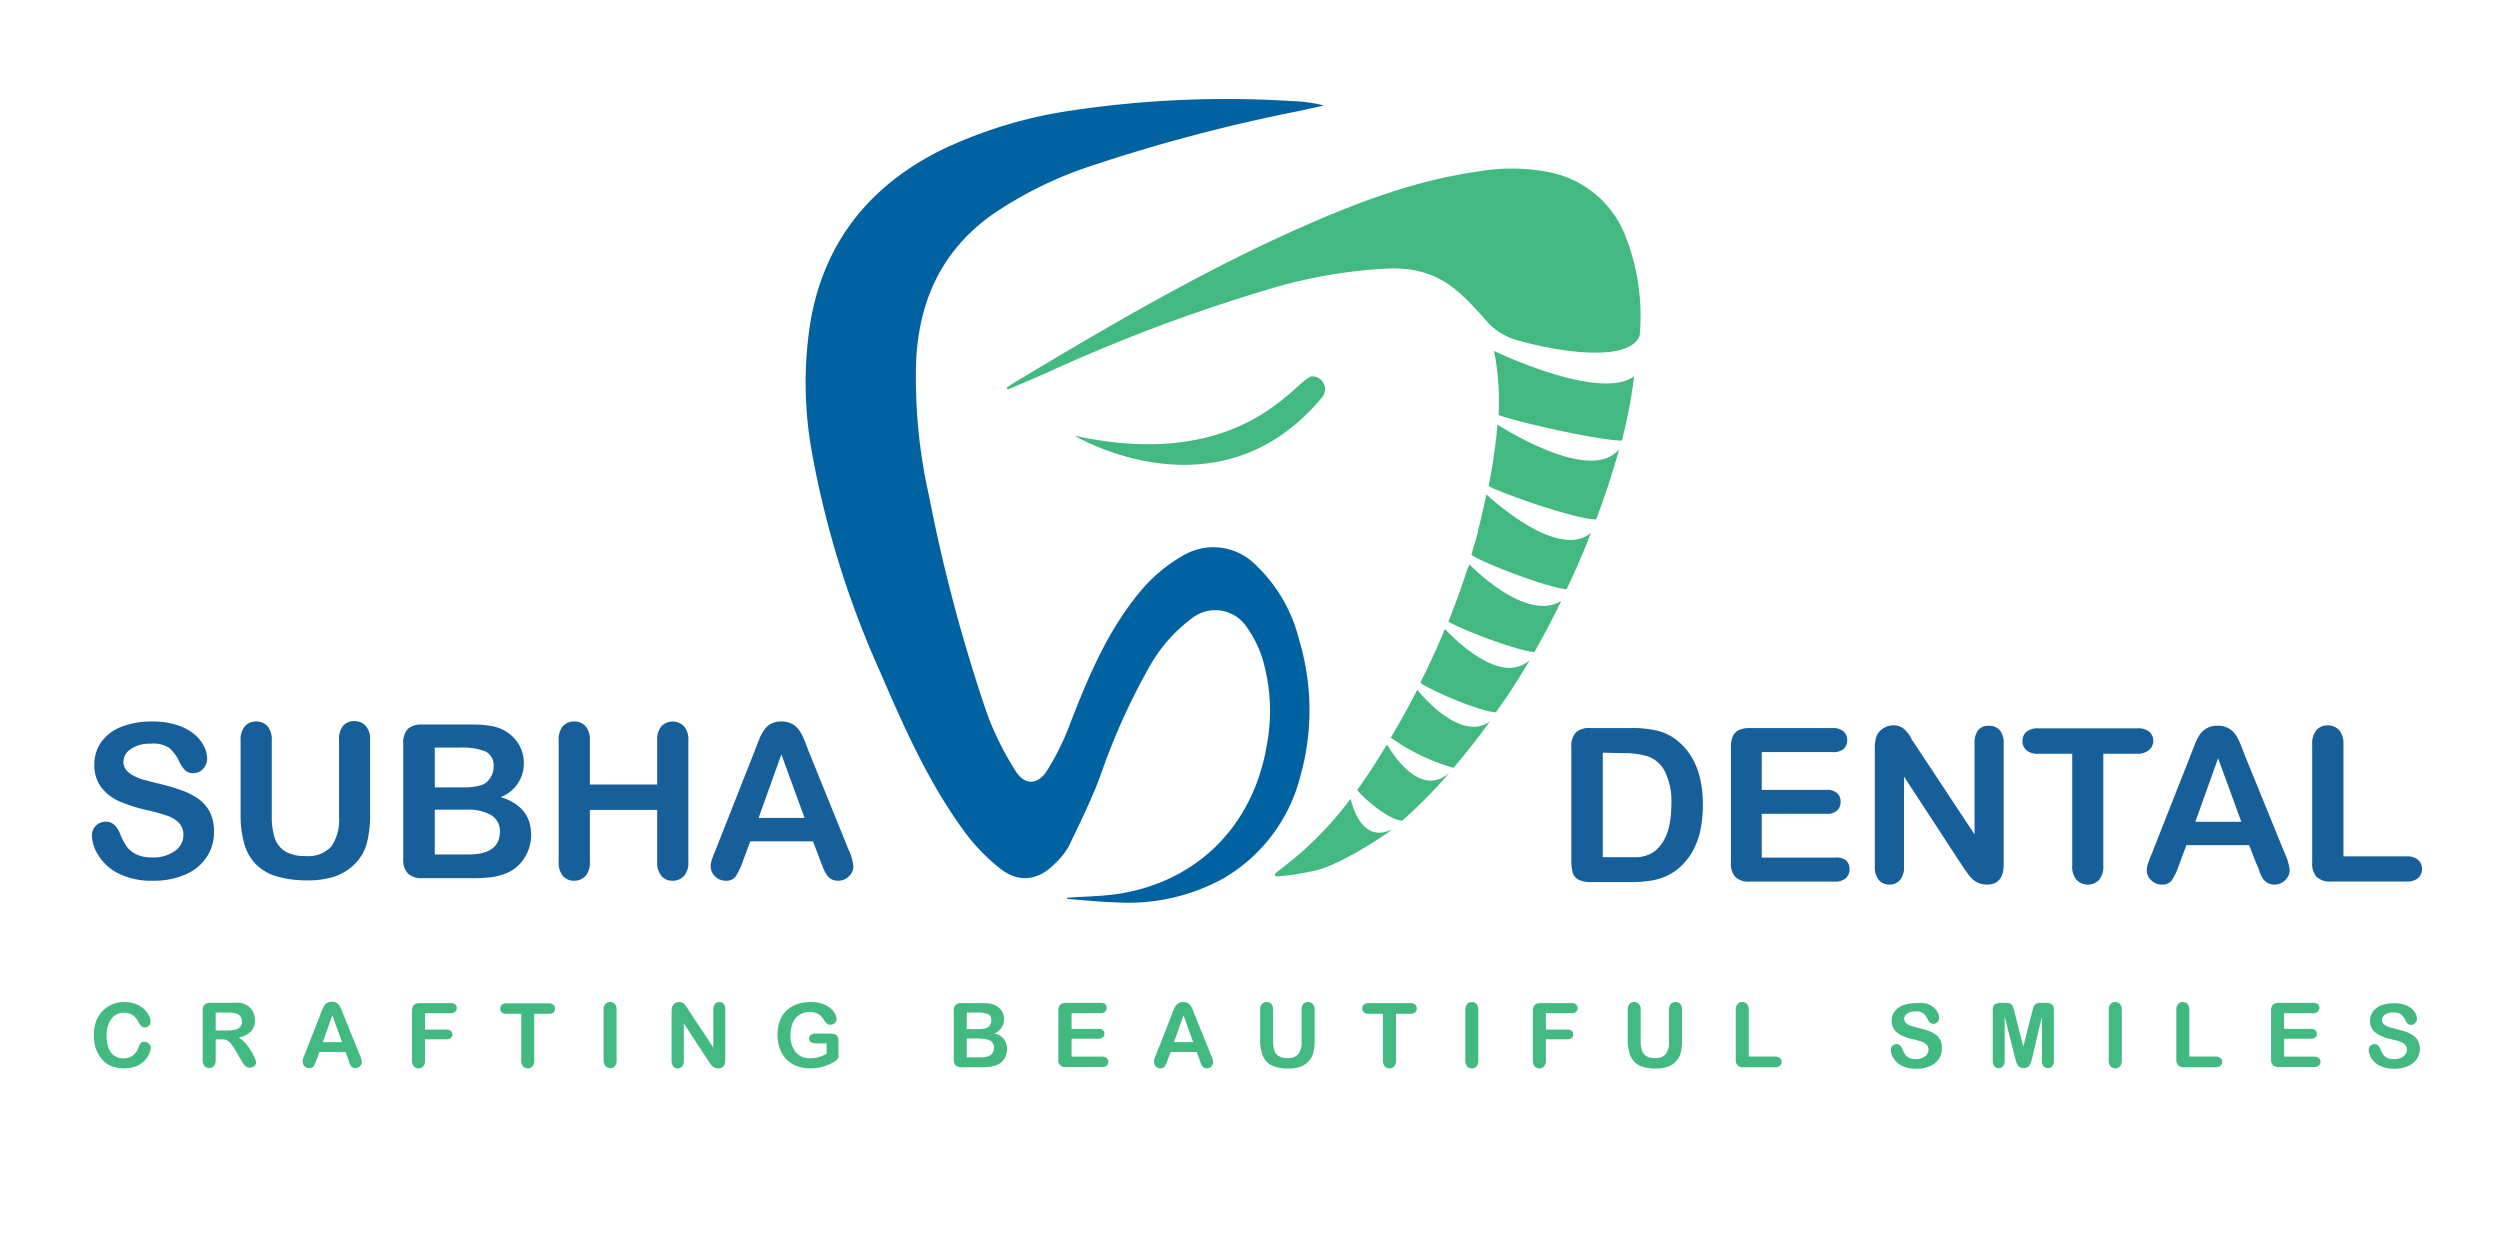 <svg id="Layer_1" data-name="Layer 1" xmlns="http://www.w3.org/2000/svg" viewBox="0 0 279 139"><defs><style>.cls-1{fill:#175f9a;}.cls-2{fill:#41b981;}.cls-3{fill:#0162a1;}</style></defs><title>Artboard 19</title><path class="cls-1" d="M23.88,92.84a5,5,0,0,1-.81,2.8,5.3,5.3,0,0,1-2.35,1.94,8.77,8.77,0,0,1-3.67.71,8.15,8.15,0,0,1-4.19-1A5.49,5.49,0,0,1,11,95.48a4.2,4.2,0,0,1-.74-2.25,1.52,1.52,0,0,1,1.56-1.53,1.33,1.33,0,0,1,.93.35,2.73,2.73,0,0,1,.65,1,7.35,7.35,0,0,0,.71,1.38,2.89,2.89,0,0,0,1.07.9,4,4,0,0,0,1.82.36A4.08,4.08,0,0,0,19.47,95a2.16,2.16,0,0,0,1-1.8,1.9,1.9,0,0,0-.52-1.39A3.48,3.48,0,0,0,18.57,91a21.47,21.47,0,0,0-2.21-.6,17.1,17.1,0,0,1-3.1-1,5.06,5.06,0,0,1-2-1.59,4.06,4.06,0,0,1-.73-2.49,4.29,4.29,0,0,1,.77-2.51,5,5,0,0,1,2.24-1.7A9.3,9.3,0,0,1,17,80.52a8.56,8.56,0,0,1,2.73.39,5.69,5.69,0,0,1,1.92,1,4.17,4.17,0,0,1,1.11,1.36,3.1,3.1,0,0,1,.36,1.4,1.64,1.64,0,0,1-.44,1.11,1.39,1.39,0,0,1-1.1.5,1.26,1.26,0,0,1-.91-.3,3.89,3.89,0,0,1-.67-1,4.35,4.35,0,0,0-1.13-1.52A3.23,3.23,0,0,0,16.77,83a3.69,3.69,0,0,0-2.17.59A1.74,1.74,0,0,0,13.77,85a1.5,1.5,0,0,0,.28.89,2.4,2.4,0,0,0,.78.64,6.06,6.06,0,0,0,1,.43c.34.1.89.25,1.67.44,1,.23,1.84.48,2.63.75a8,8,0,0,1,2,1,4.09,4.09,0,0,1,1.29,1.48A4.74,4.74,0,0,1,23.88,92.84Z"/><path class="cls-1" d="M26.85,90.89V82.63a2.28,2.28,0,0,1,.48-1.58,1.59,1.59,0,0,1,1.24-.53,1.67,1.67,0,0,1,1.29.53,2.33,2.33,0,0,1,.47,1.58v8.45a7.9,7.9,0,0,0,.32,2.41A2.84,2.84,0,0,0,31.8,95a4.22,4.22,0,0,0,2.29.53A3.47,3.47,0,0,0,37,94.44a5.35,5.35,0,0,0,.84-3.29V82.63A2.34,2.34,0,0,1,38.29,81a1.59,1.59,0,0,1,1.25-.52,1.63,1.63,0,0,1,1.27.52,2.24,2.24,0,0,1,.49,1.59v8.26a12.25,12.25,0,0,1-.39,3.36,5.23,5.23,0,0,1-1.48,2.37,5.91,5.91,0,0,1-2.18,1.27,9.74,9.74,0,0,1-2.91.4,12.15,12.15,0,0,1-3.41-.43,5.49,5.49,0,0,1-2.33-1.33,5.3,5.3,0,0,1-1.33-2.29A11.78,11.78,0,0,1,26.85,90.89Z"/><path class="cls-1" d="M52.4,98H47.15a2.15,2.15,0,0,1-1.62-.51A2.26,2.26,0,0,1,45,95.86V83a2.27,2.27,0,0,1,.5-1.64,2.22,2.22,0,0,1,1.61-.5h5.56a12.05,12.05,0,0,1,2.14.16,4.42,4.42,0,0,1,1.61.58,4.13,4.13,0,0,1,1.08.92,4,4,0,0,1,.72,1.23,4.25,4.25,0,0,1,.24,1.43,4,4,0,0,1-2.57,3.77q3.38,1.08,3.38,4.19a4.65,4.65,0,0,1-.74,2.6,4.42,4.42,0,0,1-2,1.71,7.39,7.39,0,0,1-1.8.46A18.53,18.53,0,0,1,52.4,98ZM48.52,83.43v4.44h3.19a6.27,6.27,0,0,0,2-.25,1.88,1.88,0,0,0,1.08-.94,2,2,0,0,0,.29-1.1,1.71,1.71,0,0,0-.92-1.73,7.22,7.22,0,0,0-2.83-.42Zm3.62,6.93H48.52v5h3.74q3.52,0,3.53-2.54A2.08,2.08,0,0,0,54.87,91,5.12,5.12,0,0,0,52.14,90.36Z"/><path class="cls-1" d="M65.83,82.63v4.92h7.51V82.63a2.33,2.33,0,0,1,.47-1.58,1.77,1.77,0,0,1,2.52,0,2.24,2.24,0,0,1,.49,1.59V96.16a2.25,2.25,0,0,1-.49,1.6,1.67,1.67,0,0,1-1.27.53,1.57,1.57,0,0,1-1.25-.54,2.34,2.34,0,0,1-.47-1.59V90.39H65.83v5.77a2.3,2.3,0,0,1-.49,1.6,1.67,1.67,0,0,1-1.27.53,1.57,1.57,0,0,1-1.25-.54,2.29,2.29,0,0,1-.47-1.59V82.63a2.33,2.33,0,0,1,.46-1.58,1.6,1.6,0,0,1,1.26-.53,1.64,1.64,0,0,1,1.27.52A2.24,2.24,0,0,1,65.83,82.63Z"/><path class="cls-1" d="M91.55,96.05l-.82-2.16h-7l-.82,2.2a8,8,0,0,1-.82,1.74,1.3,1.3,0,0,1-1.12.46,1.64,1.64,0,0,1-1.16-.48,1.52,1.52,0,0,1-.5-1.09,2.37,2.37,0,0,1,.12-.73,10.5,10.5,0,0,1,.38-1l4.4-11.16c.12-.32.27-.71.45-1.15a5.3,5.3,0,0,1,.56-1.12A2.19,2.19,0,0,1,86,80.8a2.32,2.32,0,0,1,1.2-.28,2.36,2.36,0,0,1,1.21.28,2.3,2.3,0,0,1,.78.7,5,5,0,0,1,.51.94c.14.33.31.77.52,1.33l4.49,11.08a5.69,5.69,0,0,1,.53,1.84,1.54,1.54,0,0,1-.5,1.1,1.64,1.64,0,0,1-1.2.5,1.55,1.55,0,0,1-.71-.15,1.46,1.46,0,0,1-.49-.4,4.5,4.5,0,0,1-.43-.77Zm-6.89-4.77h5.13L87.2,84.19Z"/><path class="cls-2" d="M16.83,116.85a1.92,1.92,0,0,1-.17.73,2.88,2.88,0,0,1-.53.79,2.75,2.75,0,0,1-.93.62,3.28,3.28,0,0,1-1.3.24,4.58,4.58,0,0,1-1-.11,3,3,0,0,1-.85-.33,3,3,0,0,1-.69-.6,4,4,0,0,1-.49-.76,4,4,0,0,1-.3-.89,5.3,5.3,0,0,1-.1-1,4.62,4.62,0,0,1,.25-1.55,3.18,3.18,0,0,1,.73-1.17,3.15,3.15,0,0,1,1.09-.74,3.56,3.56,0,0,1,1.35-.25,3.32,3.32,0,0,1,1.54.34,2.73,2.73,0,0,1,1,.86,1.64,1.64,0,0,1,.37,1,.6.6,0,0,1-.18.44.55.55,0,0,1-.42.19.57.57,0,0,1-.42-.13,1.64,1.64,0,0,1-.31-.45,2.17,2.17,0,0,0-.67-.8,1.65,1.65,0,0,0-.94-.26,1.71,1.71,0,0,0-1.43.68,3.08,3.08,0,0,0-.53,1.93,3.48,3.48,0,0,0,.24,1.38,1.68,1.68,0,0,0,.66.83,1.86,1.86,0,0,0,1,.28,1.79,1.79,0,0,0,1-.31,1.89,1.89,0,0,0,.66-.92,1.42,1.42,0,0,1,.23-.46.5.5,0,0,1,.44-.17.6.6,0,0,1,.44.18A.62.62,0,0,1,16.83,116.85Z"/><path class="cls-2" d="M24.58,116h-.51v2.3a1,1,0,0,1-.2.67.66.66,0,0,1-.52.22.68.68,0,0,1-.54-.23,1,1,0,0,1-.19-.66v-5.5a.92.92,0,0,1,.21-.68.94.94,0,0,1,.68-.21h2.36a6.67,6.67,0,0,1,.83,0,2.09,2.09,0,0,1,.63.17,1.81,1.81,0,0,1,.59.4,1.67,1.67,0,0,1,.39.62,2,2,0,0,1,.14.74,1.76,1.76,0,0,1-.45,1.27,2.57,2.57,0,0,1-1.37.68,2.73,2.73,0,0,1,.74.61,6.36,6.36,0,0,1,.62.85,5,5,0,0,1,.43.82,1.75,1.75,0,0,1,.16.5.54.54,0,0,1-.09.28.76.76,0,0,1-.25.22.83.83,0,0,1-.36.08.69.69,0,0,1-.41-.12,1,1,0,0,1-.29-.29c-.08-.11-.19-.29-.32-.51l-.58-1a5.2,5.2,0,0,0-.56-.81,1.38,1.38,0,0,0-.5-.38A1.71,1.71,0,0,0,24.58,116Zm.83-3H24.07v2h1.3a3.67,3.67,0,0,0,.88-.09,1,1,0,0,0,.54-.3A.88.88,0,0,0,27,114a.9.9,0,0,0-.57-.87A3.12,3.12,0,0,0,25.41,113Z"/><path class="cls-2" d="M38.9,118.3l-.34-.9H35.65l-.34.91A4,4,0,0,1,35,119a.54.54,0,0,1-.47.19A.69.69,0,0,1,34,119a.63.63,0,0,1-.21-.46.86.86,0,0,1,0-.3,3.62,3.62,0,0,1,.16-.43l1.83-4.65c0-.14.11-.3.19-.48a2.29,2.29,0,0,1,.23-.47,1,1,0,0,1,.33-.3,1.19,1.19,0,0,1,1,0,1,1,0,0,1,.33.3,2,2,0,0,1,.21.38c.06.14.13.33.22.56l1.87,4.62a2.2,2.2,0,0,1,.22.76.63.63,0,0,1-.21.46.67.67,0,0,1-.5.21.65.65,0,0,1-.29-.06.68.68,0,0,1-.21-.17,2.61,2.61,0,0,1-.18-.32Zm-2.87-2h2.14l-1.08-3Z"/><path class="cls-2" d="M50.29,113.07H47.43v1.83h2.39a.73.73,0,0,1,.5.15.5.5,0,0,1,.16.39.51.51,0,0,1-.16.4.75.75,0,0,1-.5.15H47.43v2.35a.93.93,0,0,1-.2.67.66.66,0,0,1-.52.22.69.69,0,0,1-.52-.22.94.94,0,0,1-.21-.67v-5.5a1.22,1.22,0,0,1,.1-.51.55.55,0,0,1,.29-.29,1.21,1.21,0,0,1,.5-.09h3.42a.79.79,0,0,1,.52.15.52.52,0,0,1,.16.4.53.53,0,0,1-.16.41A.79.79,0,0,1,50.29,113.07Z"/><path class="cls-2" d="M61.2,113.14H59.62v5.2a1,1,0,0,1-.2.67.66.66,0,0,1-.52.22.69.69,0,0,1-.52-.22.94.94,0,0,1-.21-.67v-5.2H56.59A.8.8,0,0,1,56,113a.55.55,0,0,1-.18-.43.53.53,0,0,1,.19-.44.77.77,0,0,1,.54-.16H61.2a.81.81,0,0,1,.56.16.57.57,0,0,1,.18.44.55.55,0,0,1-.18.43A.81.81,0,0,1,61.2,113.14Z"/><path class="cls-2" d="M67.36,118.34V112.7a.94.94,0,0,1,.2-.65.67.67,0,0,1,.52-.22.71.71,0,0,1,.53.21.93.93,0,0,1,.2.66v5.64a.94.94,0,0,1-.2.67.74.74,0,0,1-1,0A1,1,0,0,1,67.36,118.34Z"/><path class="cls-2" d="M76.82,112.69l2.79,4.22v-4.25a1,1,0,0,1,.18-.63.63.63,0,0,1,.48-.2.63.63,0,0,1,.49.2,1,1,0,0,1,.18.63v5.63c0,.62-.26.94-.78.94a1,1,0,0,1-.35-.06.82.82,0,0,1-.29-.18,1.76,1.76,0,0,1-.26-.28l-.23-.34-2.72-4.17v4.2a.89.89,0,0,1-.19.62.64.64,0,0,1-.49.21.62.62,0,0,1-.49-.21,1,1,0,0,1-.19-.62v-5.52a1.66,1.66,0,0,1,.08-.56.88.88,0,0,1,.31-.36.84.84,0,0,1,.46-.13.9.9,0,0,1,.34.06.81.81,0,0,1,.24.17,1.82,1.82,0,0,1,.22.28Z"/><path class="cls-2" d="M93.57,116.2v1.37a1.58,1.58,0,0,1,0,.43.83.83,0,0,1-.2.3,1.83,1.83,0,0,1-.37.25,5.64,5.64,0,0,1-1.25.52,5.4,5.4,0,0,1-1.31.16,4.22,4.22,0,0,1-1.5-.26,3.14,3.14,0,0,1-1.16-.73,3.48,3.48,0,0,1-.74-1.18A4.81,4.81,0,0,1,87,114a3.1,3.1,0,0,1,.73-1.18,3.16,3.16,0,0,1,1.18-.74,4.5,4.5,0,0,1,1.57-.25,3.87,3.87,0,0,1,1.28.19,2.93,2.93,0,0,1,.9.48,2.23,2.23,0,0,1,.52.62,1.27,1.27,0,0,1,.18.59.63.63,0,0,1-.2.46.69.69,0,0,1-.49.19.66.66,0,0,1-.3-.07.68.68,0,0,1-.24-.2,6.36,6.36,0,0,0-.45-.64,1.66,1.66,0,0,0-.51-.36,1.84,1.84,0,0,0-.8-.15,2.19,2.19,0,0,0-.9.18,1.74,1.74,0,0,0-.67.5,2.24,2.24,0,0,0-.43.81,3.53,3.53,0,0,0-.15,1.06,2.9,2.9,0,0,0,.58,1.94,2,2,0,0,0,1.61.67,3.26,3.26,0,0,0,.95-.13,4.43,4.43,0,0,0,.89-.37v-1.16H91.12a1.2,1.2,0,0,1-.61-.13.44.44,0,0,1-.21-.41.54.54,0,0,1,.17-.4.7.7,0,0,1,.47-.15h1.65a1.91,1.91,0,0,1,.51.05.63.63,0,0,1,.34.24A1,1,0,0,1,93.57,116.2Z"/><path class="cls-2" d="M109.51,119.11h-2.19a.88.88,0,0,1-.68-.22,1,1,0,0,1-.2-.67v-5.38a.76.76,0,0,1,.88-.89h2.32a5.75,5.75,0,0,1,.89.06,1.69,1.69,0,0,1,.67.25,1.76,1.76,0,0,1,.75.89,1.7,1.7,0,0,1,.1.59,1.66,1.66,0,0,1-1.07,1.58,1.74,1.74,0,0,1,1.41,1.74,1.93,1.93,0,0,1-.31,1.09,1.86,1.86,0,0,1-.83.71,3.16,3.16,0,0,1-.75.19A7.1,7.1,0,0,1,109.51,119.11ZM107.89,113v1.85h1.33a2.62,2.62,0,0,0,.84-.11.78.78,0,0,0,.45-.39.87.87,0,0,0,.12-.45.73.73,0,0,0-.38-.73,3.16,3.16,0,0,0-1.18-.17Zm1.51,2.89h-1.51V118h1.56c1,0,1.47-.36,1.47-1.06a.88.88,0,0,0-.38-.79A2.2,2.2,0,0,0,109.4,115.93Z"/><path class="cls-2" d="M122.86,113.07h-3.27v1.75h3a.73.73,0,0,1,.5.15.51.51,0,0,1,.16.4.5.5,0,0,1-.16.39.67.67,0,0,1-.5.16h-3v2H123a.79.79,0,0,1,.52.16.6.6,0,0,1,0,.84.79.79,0,0,1-.52.16H119a.76.76,0,0,1-.89-.89v-5.38a1.08,1.08,0,0,1,.1-.51.55.55,0,0,1,.29-.29,1.21,1.21,0,0,1,.5-.09h3.83a.79.79,0,0,1,.52.15.52.52,0,0,1,.16.4.53.53,0,0,1-.16.41A.79.79,0,0,1,122.86,113.07Z"/><path class="cls-2" d="M133.89,118.3l-.34-.9h-2.91l-.34.91a3.41,3.41,0,0,1-.34.73.54.54,0,0,1-.47.19.69.69,0,0,1-.48-.2.63.63,0,0,1-.21-.46,1.17,1.17,0,0,1,0-.3c0-.1.09-.25.16-.43l1.83-4.65c0-.14.12-.3.19-.48a2.29,2.29,0,0,1,.23-.47,1.18,1.18,0,0,1,.33-.3,1,1,0,0,1,.5-.11,1,1,0,0,1,.51.11,1,1,0,0,1,.32.3,1.58,1.58,0,0,1,.21.38c.06.14.13.33.22.56l1.87,4.62a2.2,2.2,0,0,1,.22.76.63.63,0,0,1-.21.46.71.71,0,0,1-.79.15.55.55,0,0,1-.2-.17,1.3,1.3,0,0,1-.18-.32Zm-2.87-2h2.14l-1.08-3Z"/><path class="cls-2" d="M140.63,116.15V112.7a.94.94,0,0,1,.2-.65.66.66,0,0,1,.52-.22.67.67,0,0,1,.54.22.94.94,0,0,1,.19.65v3.53a3.17,3.17,0,0,0,.14,1,1.11,1.11,0,0,0,.48.62,1.69,1.69,0,0,0,1,.23,1.4,1.4,0,0,0,1.2-.46,2.16,2.16,0,0,0,.36-1.37V112.7a1,1,0,0,1,.19-.66.67.67,0,0,1,.52-.21.69.69,0,0,1,.53.21.93.93,0,0,1,.21.66v3.45a5.05,5.05,0,0,1-.17,1.4,2.1,2.1,0,0,1-.62,1,2.29,2.29,0,0,1-.9.53,4,4,0,0,1-1.22.17,5,5,0,0,1-1.42-.18,2.31,2.31,0,0,1-1-.55,2.27,2.27,0,0,1-.55-1A4.74,4.74,0,0,1,140.63,116.15Z"/><path class="cls-2" d="M157.37,113.14h-1.58v5.2a1,1,0,0,1-.2.67.66.66,0,0,1-.52.22.69.69,0,0,1-.52-.22.94.94,0,0,1-.21-.67v-5.2h-1.58a.79.79,0,0,1-.55-.16.55.55,0,0,1-.18-.43.53.53,0,0,1,.19-.44.77.77,0,0,1,.54-.16h4.61a.81.81,0,0,1,.56.16.57.57,0,0,1,.18.44.55.55,0,0,1-.18.43A.83.83,0,0,1,157.37,113.14Z"/><path class="cls-2" d="M163.53,118.34V112.7a.94.94,0,0,1,.2-.65.66.66,0,0,1,.52-.22.71.71,0,0,1,.53.21,1,1,0,0,1,.2.66v5.64a1,1,0,0,1-.2.67.74.74,0,0,1-1.05,0A1,1,0,0,1,163.53,118.34Z"/><path class="cls-2" d="M175.38,113.07h-2.86v1.83h2.39a.73.73,0,0,1,.5.15.5.5,0,0,1,.16.39.48.48,0,0,1-.17.4.7.7,0,0,1-.49.15h-2.39v2.35a.93.93,0,0,1-.2.67.66.66,0,0,1-.52.22.69.69,0,0,1-.52-.22.94.94,0,0,1-.21-.67v-5.5a1.08,1.08,0,0,1,.1-.51.52.52,0,0,1,.29-.29,1.21,1.21,0,0,1,.5-.09h3.42a.79.79,0,0,1,.52.15.52.52,0,0,1,.16.4.53.53,0,0,1-.16.41A.79.79,0,0,1,175.38,113.07Z"/><path class="cls-2" d="M181.65,116.15V112.7a.94.94,0,0,1,.2-.65.66.66,0,0,1,.52-.22.67.67,0,0,1,.53.22.89.89,0,0,1,.2.65v3.53a3.17,3.17,0,0,0,.14,1,1.1,1.1,0,0,0,.47.62,1.75,1.75,0,0,0,1,.23,1.4,1.4,0,0,0,1.2-.46,2.16,2.16,0,0,0,.35-1.37V112.7a1,1,0,0,1,.2-.66.67.67,0,0,1,.52-.21.71.71,0,0,1,.53.21.93.93,0,0,1,.2.66v3.45a5.09,5.09,0,0,1-.16,1.4,2.19,2.19,0,0,1-.62,1,2.25,2.25,0,0,1-.91.53,4,4,0,0,1-1.21.17,5,5,0,0,1-1.42-.18,2.1,2.1,0,0,1-1.52-1.51A4.74,4.74,0,0,1,181.65,116.15Z"/><path class="cls-2" d="M195.16,112.7v5.21h2.94a.77.77,0,0,1,.54.18.53.53,0,0,1,.19.43.52.52,0,0,1-.19.42.78.78,0,0,1-.54.17h-3.5a.92.92,0,0,1-.68-.21.94.94,0,0,1-.21-.68V112.7a.94.94,0,0,1,.2-.65.65.65,0,0,1,.52-.22.71.71,0,0,1,.53.21A1,1,0,0,1,195.16,112.7Z"/><path class="cls-2" d="M216.72,117a2.1,2.1,0,0,1-.33,1.16,2.28,2.28,0,0,1-1,.82,3.76,3.76,0,0,1-1.53.29,3.51,3.51,0,0,1-1.75-.4,2.24,2.24,0,0,1-.79-.77,1.7,1.7,0,0,1-.31-.94.64.64,0,0,1,.18-.45.67.67,0,0,1,.47-.19.56.56,0,0,1,.39.15,1.18,1.18,0,0,1,.27.43,2.85,2.85,0,0,0,.3.58,1.08,1.08,0,0,0,.44.37,1.66,1.66,0,0,0,.76.15,1.72,1.72,0,0,0,1-.3.92.92,0,0,0,.4-.75.75.75,0,0,0-.22-.57,1.26,1.26,0,0,0-.56-.34,7.61,7.61,0,0,0-.92-.25,6.27,6.27,0,0,1-1.29-.43,2.17,2.17,0,0,1-.83-.65,1.75,1.75,0,0,1-.3-1,1.79,1.79,0,0,1,.32-1,2.11,2.11,0,0,1,.93-.71,4,4,0,0,1,1.44-.24A3.52,3.52,0,0,1,215,112a2.43,2.43,0,0,1,.8.43,1.83,1.83,0,0,1,.46.57,1.28,1.28,0,0,1,.15.58.66.66,0,0,1-.19.47.57.57,0,0,1-.45.21.5.5,0,0,1-.38-.13,1.6,1.6,0,0,1-.28-.4,1.9,1.9,0,0,0-.47-.64,1.39,1.39,0,0,0-.88-.22,1.58,1.58,0,0,0-.91.24.74.74,0,0,0-.34.6.61.61,0,0,0,.12.37,1.09,1.09,0,0,0,.32.27,2.47,2.47,0,0,0,.42.17l.69.19a10.39,10.39,0,0,1,1.09.31,3.29,3.29,0,0,1,.84.41,1.79,1.79,0,0,1,.54.62A2,2,0,0,1,216.72,117Z"/><path class="cls-2" d="M224.87,118l-1.15-4.56v4.94a.89.89,0,0,1-.18.61.64.64,0,0,1-.49.21.66.66,0,0,1-.48-.2.94.94,0,0,1-.18-.62v-5.67a.72.72,0,0,1,.24-.63,1.15,1.15,0,0,1,.66-.16h.45a1.7,1.7,0,0,1,.59.07.53.53,0,0,1,.27.26,5.09,5.09,0,0,1,.2.62l1,3.93,1-3.93a3.77,3.77,0,0,1,.2-.62.53.53,0,0,1,.27-.26,1.7,1.7,0,0,1,.59-.07h.45a1.2,1.2,0,0,1,.66.16.72.72,0,0,1,.24.63v5.67a.89.89,0,0,1-.18.61.62.62,0,0,1-.49.21.63.63,0,0,1-.48-.21.89.89,0,0,1-.18-.61v-4.94L226.81,118c-.07.29-.14.51-.18.65a1,1,0,0,1-.26.38.8.8,0,0,1-.53.17.83.83,0,0,1-.43-.11.8.8,0,0,1-.27-.28,1.61,1.61,0,0,1-.16-.38C224.94,118.32,224.91,118.18,224.87,118Z"/><path class="cls-2" d="M235.34,118.34V112.7a.94.94,0,0,1,.2-.65.66.66,0,0,1,.52-.22.72.72,0,0,1,.53.21,1,1,0,0,1,.2.66v5.64a1,1,0,0,1-.2.67.73.73,0,0,1-.53.22.71.71,0,0,1-.52-.22A1,1,0,0,1,235.34,118.34Z"/><path class="cls-2" d="M244.33,112.7v5.21h2.94a.77.77,0,0,1,.54.18.53.53,0,0,1,.19.43.52.52,0,0,1-.19.42.78.78,0,0,1-.54.17h-3.5a.92.92,0,0,1-.68-.21.94.94,0,0,1-.21-.68V112.7a.94.94,0,0,1,.2-.65.65.65,0,0,1,.52-.22.71.71,0,0,1,.53.21A1,1,0,0,1,244.33,112.7Z"/><path class="cls-2" d="M258.17,113.07H254.9v1.75h3a.7.7,0,0,1,.49.15.51.51,0,0,1,.17.4.53.53,0,0,1-.16.39.68.68,0,0,1-.5.16h-3v2h3.38a.74.74,0,0,1,.51.16.58.58,0,0,1,0,.84.74.74,0,0,1-.51.16h-3.94a.92.92,0,0,1-.68-.21.94.94,0,0,1-.21-.68v-5.38a1.23,1.23,0,0,1,.09-.51.55.55,0,0,1,.29-.29,1.26,1.26,0,0,1,.51-.09h3.83a.74.74,0,0,1,.51.15.53.53,0,0,1,.17.4.53.53,0,0,1-.17.41A.74.74,0,0,1,258.17,113.07Z"/><path class="cls-2" d="M270.06,117a2.1,2.1,0,0,1-.33,1.16,2.28,2.28,0,0,1-1,.82,3.76,3.76,0,0,1-1.53.29,3.51,3.51,0,0,1-1.75-.4,2.24,2.24,0,0,1-.79-.77,1.7,1.7,0,0,1-.31-.94.64.64,0,0,1,.18-.45.67.67,0,0,1,.47-.19.56.56,0,0,1,.39.15,1.33,1.33,0,0,1,.27.43,2.85,2.85,0,0,0,.3.58,1.08,1.08,0,0,0,.44.37,1.66,1.66,0,0,0,.76.15,1.72,1.72,0,0,0,1.05-.3.92.92,0,0,0,.4-.75.75.75,0,0,0-.22-.57,1.26,1.26,0,0,0-.56-.34,7.61,7.61,0,0,0-.92-.25,6.07,6.07,0,0,1-1.29-.43,2.17,2.17,0,0,1-.83-.65,1.75,1.75,0,0,1-.3-1,1.79,1.79,0,0,1,.32-1,2.05,2.05,0,0,1,.93-.71,4,4,0,0,1,1.44-.24,3.52,3.52,0,0,1,1.14.16,2.43,2.43,0,0,1,.8.43,1.83,1.83,0,0,1,.46.57,1.28,1.28,0,0,1,.15.58.66.66,0,0,1-.19.47.57.57,0,0,1-.45.21.5.5,0,0,1-.38-.13,1.6,1.6,0,0,1-.28-.4,1.9,1.9,0,0,0-.47-.64,1.39,1.39,0,0,0-.88-.22,1.58,1.58,0,0,0-.91.24.74.74,0,0,0-.34.6.61.61,0,0,0,.12.37,1.09,1.09,0,0,0,.32.27,2.17,2.17,0,0,0,.42.17l.69.19a10.39,10.39,0,0,1,1.09.31,3.29,3.29,0,0,1,.84.41,1.79,1.79,0,0,1,.54.62A2,2,0,0,1,270.06,117Z"/><path class="cls-3" d="M119.08,100.19c1.94-.15,3.89-.15,5.8-.45,8.81-1.39,15-7.66,16.49-16.56a20.49,20.49,0,0,0-.54-9.87,12.53,12.53,0,0,0-1.68-3.3,4.2,4.2,0,0,0-6.14-1,17.13,17.13,0,0,0-4.81,5.53,72.81,72.81,0,0,0-5.43,12.13c-1,2.65-2.26,5.21-3.49,7.76a8,8,0,0,1-1.6,2c-1.87,1.89-4.08,2.12-6.15.43a21.35,21.35,0,0,1-3.75-3.85c-4.11-5.54-6.87-11.8-9.58-18.08a105.09,105.09,0,0,1-7.56-24.28,43.33,43.33,0,0,1-.13-15.11c1.62-8.72,6.65-14.85,14.5-18.78a50.53,50.53,0,0,1,14.47-4.41,116.63,116.63,0,0,1,24.7-1.07,16.73,16.73,0,0,1,3.57.49l-2.69.6a188.76,188.76,0,0,0-23.51,6.22,43.44,43.44,0,0,0-10.87,5.4c-5.52,3.95-8.06,9.43-8.43,16.08a60,60,0,0,0,1.43,15.29,183.33,183.33,0,0,0,6.52,24.41,33.93,33.93,0,0,0,3.15,6.29c1,1.6,2.48,1.55,3.5-.06a28.84,28.84,0,0,0,2.45-4.91c2.15-5.59,4.44-11.11,8.45-15.66a17.65,17.65,0,0,1,4.53-3.57,6.64,6.64,0,0,1,7.81,1.14,17.21,17.21,0,0,1,4.9,8.43,27.16,27.16,0,0,1,.13,15.19,18.41,18.41,0,0,1-8.61,11.42,22,22,0,0,1-11.83,2.67c-1.86-.05-3.72-.25-5.58-.39Z"/><path class="cls-2" d="M155.33,92.54a4.38,4.38,0,0,1-.79.61h0c-1.65,1.14-5.45,3.49-7.76,4a26.2,26.2,0,0,1-4.25.65c-.23,0-.29-.1-.24-.31,1-.75,1.78-1.39,2.58-2.06a39.18,39.18,0,0,0,5.86-6.29c.2.87,1.32,5,4.54,3.44C155.3,92.54,155.33,92.53,155.33,92.54Z"/><path class="cls-2" d="M183,37.31a.93.93,0,0,1-.1.37c-1.62,2.86-9.58,1.42-13.39.34a7.11,7.11,0,0,1-3.44-2c-3.11-3.52-5.52-6.29-11.25-6.05a55.57,55.57,0,0,0-12.5,2.09,188.75,188.75,0,0,0-25.7,9.63c-1.39.61-2.78,1.2-4.16,1.79a2.12,2.12,0,0,1-.11-.21c.24-.17.47-.35.72-.5,10.42-6.24,20.88-12.41,32-17.34,6.39-2.84,12.9-5.3,19.87-6.29a21.9,21.9,0,0,1,8.07.1,11.49,11.49,0,0,1,8.31,6.91A24.35,24.35,0,0,1,183,37.31Z"/><path class="cls-2" d="M161.76,86.23a51.52,51.52,0,0,1-5.29,5.36c-1.54-.09-4.47-2.65-5-3.44.72-1,1.41-2,2.07-3.07.38-.59.75-1.18,1.11-1.78l.16-.2S158.23,89.38,161.76,86.23Z"/><path class="cls-2" d="M166.28,80.5c-1.28,1.78-2.63,3.5-4.07,5.19a23,23,0,0,1-7-3.37l.09-.15q1.5-2.52,2.82-5.1h0l.06-.08S162.91,83,166.28,80.5Z"/><path class="cls-2" d="M170.71,73.68c-.77,1.31-1.58,2.61-2.41,3.88l-1,1.42h0l-.36.51c-1.56,0-7-2.29-8.44-3.28.27-.54.54-1.08.8-1.63.69-1.45,1.34-2.9,1.95-4.38C162.28,71.28,167.44,76.56,170.71,73.68Z"/><path class="cls-2" d="M174.23,67.07l-.43.88s0,.07-.05.1c-.39.78-.78,1.54-1.19,2.31l0,0c-.43.81-.87,1.61-1.32,2.41-1.82-.1-7.83-2.37-9.6-3.39.11-.28.22-.57.34-.85.33-.86.65-1.71.95-2.57h0c.29-.8.56-1.61.82-2.43v0L164,63S170.24,69.52,174.23,67.07Z"/><path class="cls-2" d="M177.55,59.47v0a3.65,3.65,0,0,1-.14.35c-.19.49-.38,1-.58,1.45h0c-.63,1.52-1.28,3-2,4.49-2.28-.2-9.69-3.08-10.62-3.85a2.17,2.17,0,0,0,.07-.24h0c.09-.48.46-1.41.67-2.39h0l0-.11c.18-.66.34-1.33.49-2s.3-1.31.44-2C167.26,56.44,174.09,62.37,177.55,59.47Z"/><path class="cls-2" d="M180.69,50.14c-.12.47-.25.92-.39,1.38-.63,2.17-1.37,4.32-2.17,6.45-2.33,0-10.81-3-12-3.73.2-1,.38-2,.54-3.05,0-.32.09-.63.13-.94.13-.89.23-1.77.3-2.67h0c0-.06,0-.13,0-.2C168.94,48.54,177.71,53.78,180.69,50.14Z"/><path class="cls-2" d="M182.37,42A57.22,57.22,0,0,1,181,49.17c-2.52,0-11.7-2.08-13.76-2.85a28,28,0,0,0-.29-5.92h0c0-.16-.06-.33-.08-.5l-.15-.74C168.6,40.05,178.81,44.61,182.37,42Z"/><path class="cls-2" d="M119.94,48.63s16,9.61,27.57-4.24a1.44,1.44,0,0,0-1-2.39h-.05C144.78,42,139,52.77,119.94,48.63Z"/><path class="cls-1" d="M177.52,81.25h4.54a12.13,12.13,0,0,1,3,.32,5.66,5.66,0,0,1,2.3,1.23c1.79,1.54,2.68,3.86,2.68,7a13.64,13.64,0,0,1-.27,2.82,8.66,8.66,0,0,1-.83,2.31,7.46,7.46,0,0,1-1.44,1.83,6.19,6.19,0,0,1-1.51,1,6.84,6.84,0,0,1-1.77.52,13.46,13.46,0,0,1-2.12.16h-4.54a2.86,2.86,0,0,1-1.43-.29,1.34,1.34,0,0,1-.63-.81,5.53,5.53,0,0,1-.14-1.35V83.38a2.27,2.27,0,0,1,.5-1.63A2.23,2.23,0,0,1,177.52,81.25ZM178.87,84V95.66h2.63c.58,0,1,0,1.36,0a4.38,4.38,0,0,0,1-.23,2.78,2.78,0,0,0,.92-.53c1.16-1,1.74-2.68,1.74-5.08a7.5,7.5,0,0,0-.76-3.81,3.43,3.43,0,0,0-1.9-1.61,9,9,0,0,0-2.71-.35Z"/><path class="cls-1" d="M204.45,83.93h-7.84v4.22h7.22a1.71,1.71,0,0,1,1.19.36,1.2,1.2,0,0,1,.39.94,1.24,1.24,0,0,1-.39,1,1.63,1.63,0,0,1-1.19.37h-7.22v4.89h8.11A1.8,1.8,0,0,1,206,96a1.32,1.32,0,0,1,.41,1,1.29,1.29,0,0,1-.41,1,1.76,1.76,0,0,1-1.24.39h-9.46a2.2,2.2,0,0,1-1.63-.51,2.25,2.25,0,0,1-.5-1.63V83.38a2.91,2.91,0,0,1,.22-1.23,1.42,1.42,0,0,1,.7-.69,3,3,0,0,1,1.21-.21h9.19a1.84,1.84,0,0,1,1.24.36,1.39,1.39,0,0,1,0,2A1.79,1.79,0,0,1,204.45,83.93Z"/><path class="cls-1" d="M213.67,83l6.69,10.12V82.94a2.26,2.26,0,0,1,.43-1.49A1.46,1.46,0,0,1,222,81a1.49,1.49,0,0,1,1.18.5,2.21,2.21,0,0,1,.43,1.49V96.46c0,1.5-.62,2.26-1.87,2.26a2.52,2.52,0,0,1-.85-.14,2.21,2.21,0,0,1-.7-.42,4.55,4.55,0,0,1-.61-.69c-.19-.26-.37-.53-.56-.8l-6.53-10V96.73a2.15,2.15,0,0,1-.45,1.48,1.52,1.52,0,0,1-1.18.51,1.49,1.49,0,0,1-1.18-.51,2.18,2.18,0,0,1-.45-1.48V83.47a3.85,3.85,0,0,1,.19-1.32,1.92,1.92,0,0,1,.74-.86,2,2,0,0,1,1.11-.34,1.75,1.75,0,0,1,1.39.57,4.34,4.34,0,0,1,.52.66C213.3,82.46,213.49,82.74,213.67,83Z"/><path class="cls-1" d="M238.53,84.12h-3.8V96.6a2.3,2.3,0,0,1-.48,1.6,1.75,1.75,0,0,1-2.5,0,2.24,2.24,0,0,1-.49-1.59V84.12h-3.79a1.89,1.89,0,0,1-1.33-.4,1.31,1.31,0,0,1-.43-1,1.33,1.33,0,0,1,.45-1.06,2,2,0,0,1,1.31-.38h11.06a2,2,0,0,1,1.34.39,1.37,1.37,0,0,1,.44,1,1.29,1.29,0,0,1-.45,1A1.91,1.91,0,0,1,238.53,84.12Z"/><path class="cls-1" d="M251.85,96.48,251,94.32h-7l-.82,2.21a8,8,0,0,1-.82,1.74,1.32,1.32,0,0,1-1.12.45,1.65,1.65,0,0,1-1.16-.48,1.5,1.5,0,0,1-.5-1.09,2.37,2.37,0,0,1,.12-.73c.08-.25.2-.6.38-1l4.4-11.16c.12-.32.27-.7.45-1.15a6.13,6.13,0,0,1,.56-1.12,2.19,2.19,0,0,1,.79-.72,2.32,2.32,0,0,1,1.2-.28,2.36,2.36,0,0,1,1.21.28,2.26,2.26,0,0,1,.79.71,5.19,5.19,0,0,1,.5.93c.14.33.31.77.52,1.33L255,95.28a5.69,5.69,0,0,1,.53,1.84,1.54,1.54,0,0,1-.5,1.1,1.64,1.64,0,0,1-1.2.5,1.48,1.48,0,0,1-.7-.15,1.5,1.5,0,0,1-.5-.4,3.43,3.43,0,0,1-.42-.77C252.09,97.05,252,96.75,251.85,96.48ZM245,91.71h5.13l-2.59-7.09Z"/><path class="cls-1" d="M261.53,83.06V95.57h7.06a1.82,1.82,0,0,1,1.29.41,1.4,1.4,0,0,1,0,2,1.92,1.92,0,0,1-1.3.4h-8.41a2.21,2.21,0,0,1-1.63-.51,2.25,2.25,0,0,1-.5-1.63V83.06a2.28,2.28,0,0,1,.48-1.58,1.59,1.59,0,0,1,1.24-.53,1.7,1.7,0,0,1,1.28.52A2.29,2.29,0,0,1,261.53,83.06Z"/></svg>